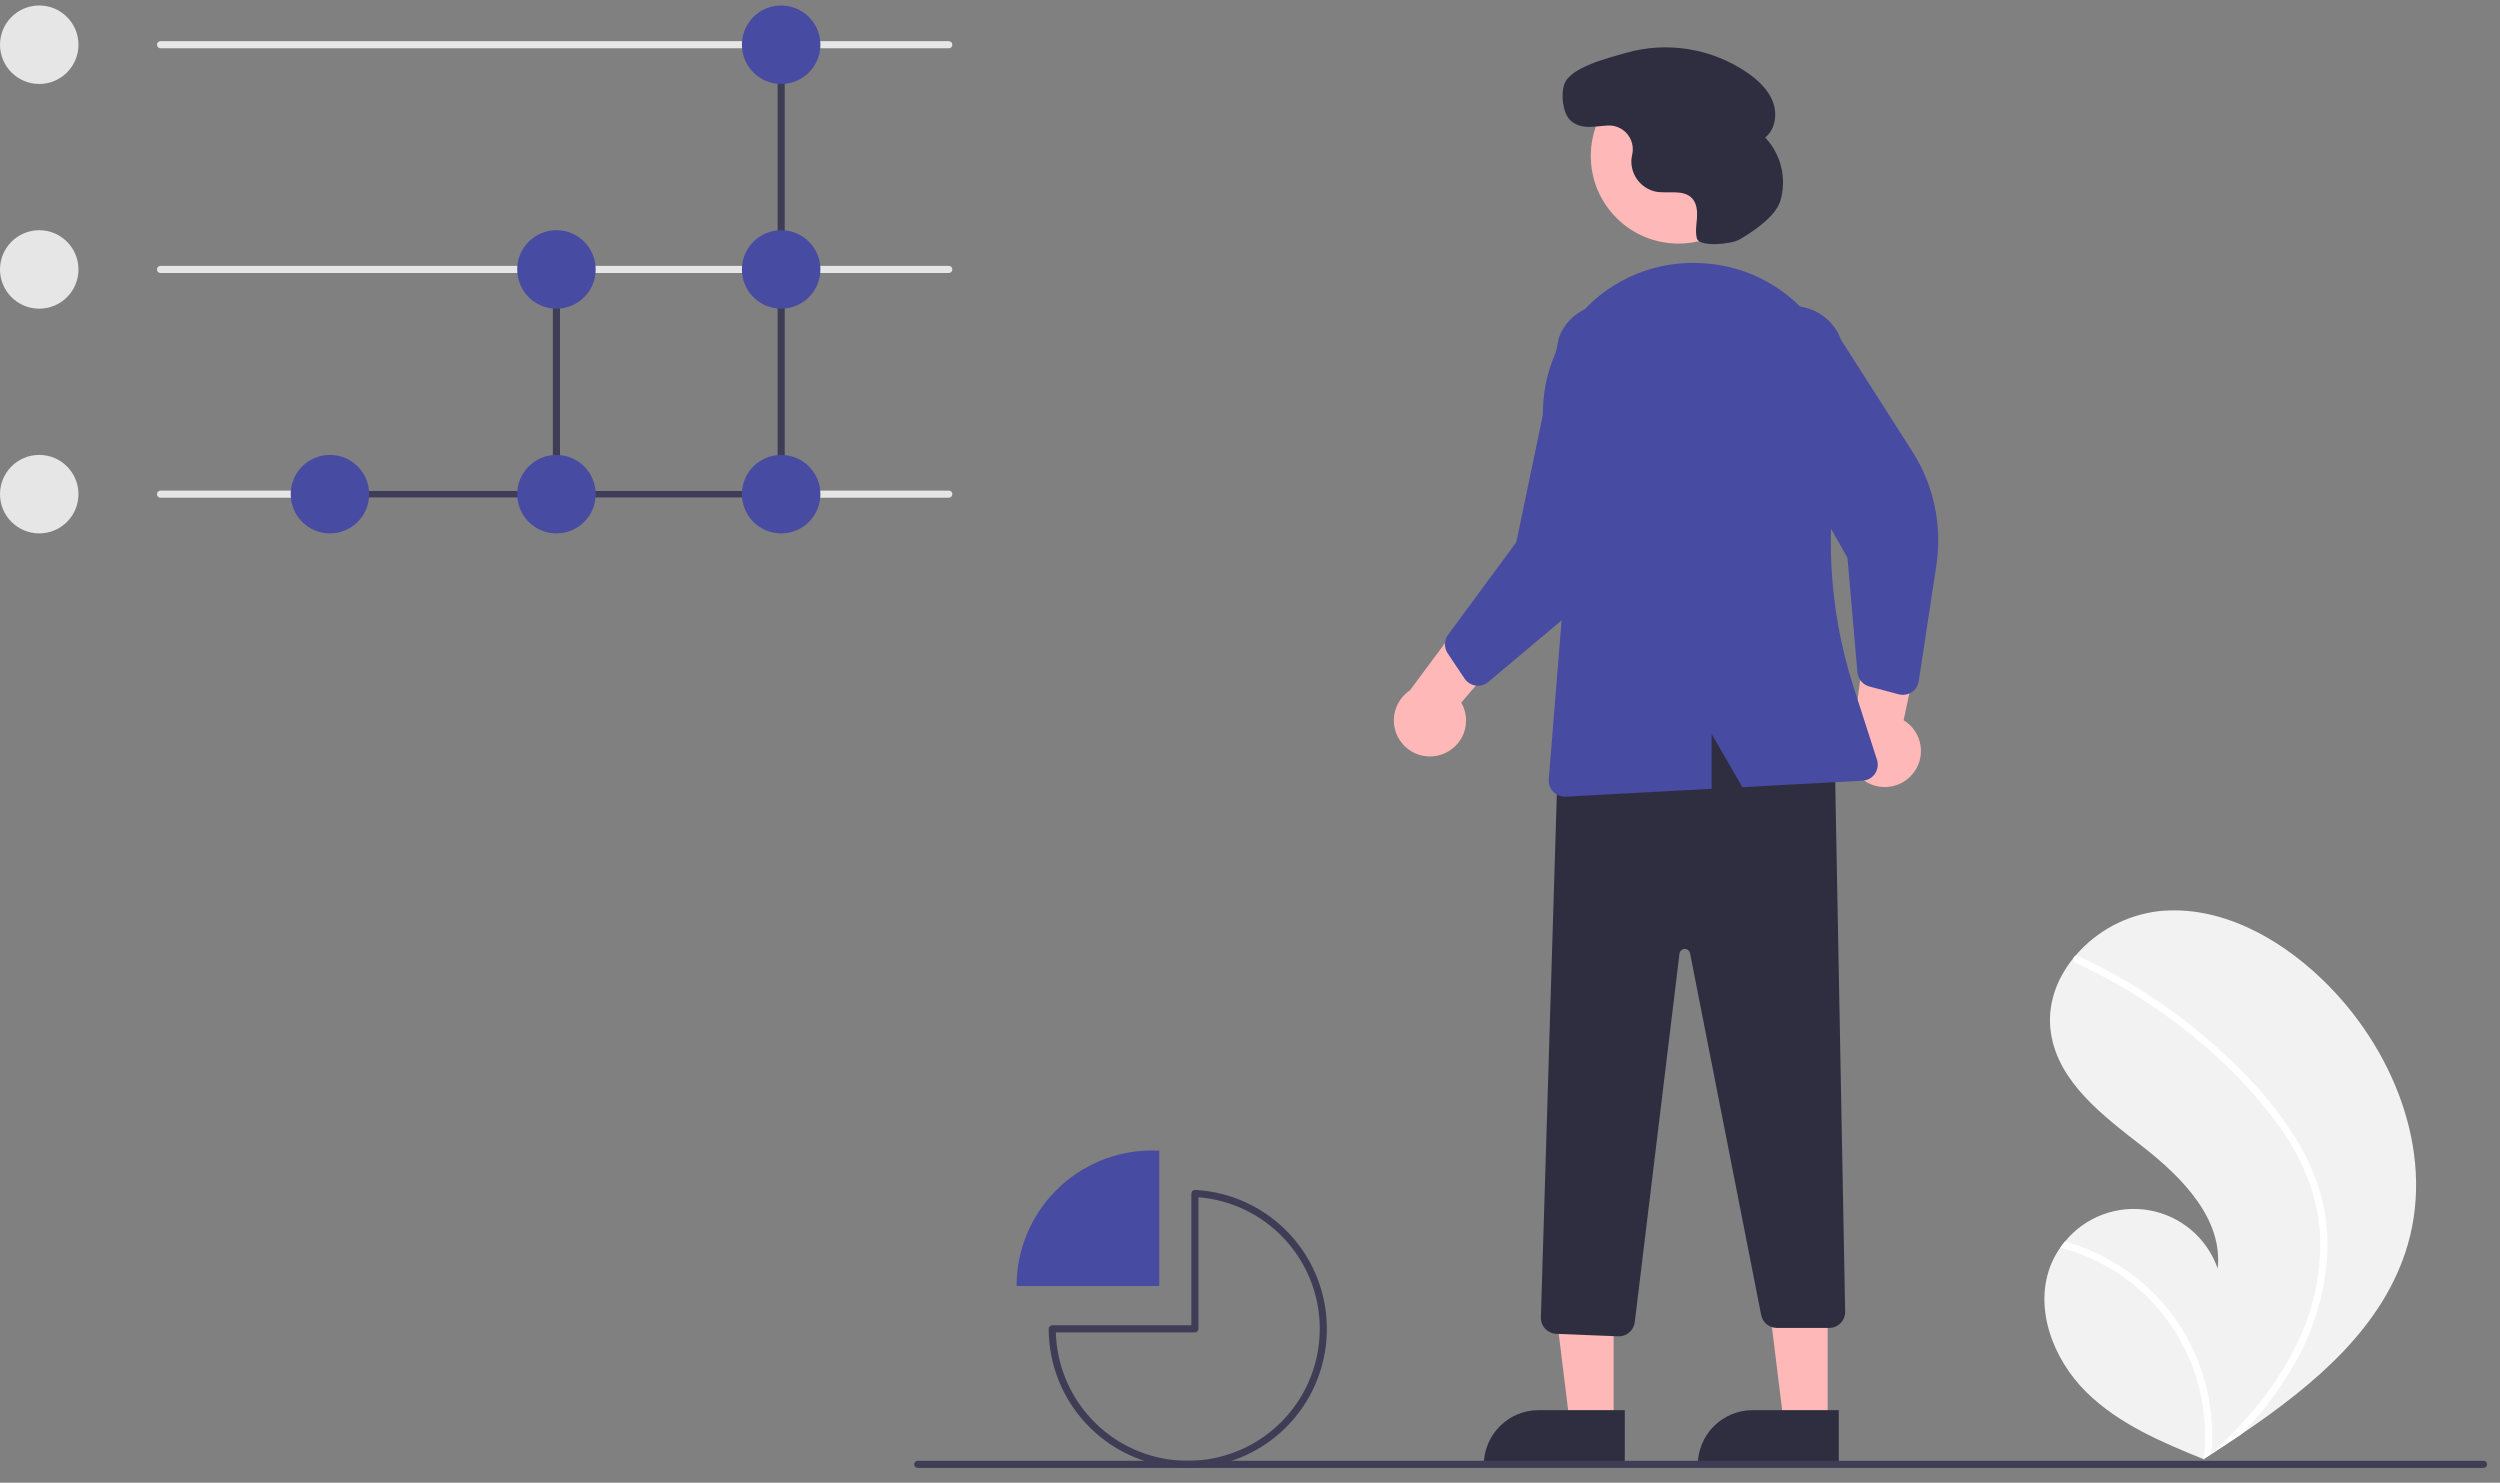 <svg width="145" height="86" viewBox="0 0 145 86" fill="none" xmlns="http://www.w3.org/2000/svg">
<rect x="0" y="0" width="145" height="86" fill="#808080" stroke="none"/>
<g clip-path="url(#clip0_419_290)">
<path d="M139.658 72.162C138.276 76.955 134.242 80.31 130.035 83.159C129.447 83.558 128.859 83.946 128.272 84.326C128.268 84.328 128.263 84.332 128.259 84.333C128.231 84.352 128.203 84.37 128.176 84.388C128.055 84.466 127.934 84.544 127.813 84.622L127.879 84.651C127.879 84.651 127.944 84.686 127.873 84.657C127.852 84.648 127.83 84.64 127.809 84.631C125.365 83.645 122.877 82.587 121.003 80.74C119.06 78.822 117.925 75.814 118.977 73.295C119.115 72.965 119.29 72.651 119.498 72.36C119.583 72.237 119.675 72.121 119.771 72.006C120.351 71.297 121.11 70.757 121.969 70.439C122.827 70.12 123.755 70.037 124.657 70.197C125.559 70.356 126.402 70.753 127.1 71.346C127.797 71.94 128.324 72.708 128.626 73.573C128.936 70.695 126.562 68.284 124.278 66.504C121.993 64.727 119.397 62.79 118.955 59.928C118.708 58.335 119.262 56.792 120.271 55.553C120.302 55.516 120.333 55.478 120.366 55.441C121.594 53.998 123.321 53.072 125.202 52.847C128.706 52.482 132.109 54.337 134.655 56.773C138.751 60.693 141.228 66.713 139.658 72.162Z" fill="#F2F2F2"/>
<path d="M133.072 65.894C133.744 66.94 134.26 68.079 134.604 69.274C134.895 70.342 135.024 71.448 134.988 72.554C134.894 74.831 134.255 77.052 133.124 79.031C132.272 80.532 131.234 81.919 130.035 83.16C129.447 83.558 128.859 83.947 128.271 84.326C128.267 84.328 128.263 84.332 128.259 84.334C128.231 84.352 128.203 84.37 128.176 84.388C128.055 84.466 127.934 84.545 127.813 84.622C127.813 84.622 127.944 84.686 127.873 84.657C127.852 84.648 127.83 84.64 127.809 84.632C128.028 82.835 127.813 81.013 127.183 79.317C126.553 77.62 125.525 76.1 124.186 74.883C122.844 73.684 121.237 72.82 119.498 72.36C119.583 72.238 119.675 72.121 119.771 72.006C120.442 72.195 121.096 72.442 121.725 72.746C123.971 73.824 125.81 75.597 126.97 77.803C128.011 79.805 128.459 82.063 128.261 84.311C128.362 84.22 128.462 84.127 128.56 84.035C130.417 82.303 132.067 80.315 133.184 78.021C134.153 76.079 134.629 73.927 134.57 71.757C134.479 69.391 133.536 67.199 132.171 65.291C130.675 63.256 128.908 61.434 126.918 59.877C124.913 58.271 122.719 56.917 120.385 55.844C120.332 55.819 120.291 55.775 120.27 55.721C120.249 55.667 120.249 55.607 120.271 55.553C120.286 55.505 120.32 55.465 120.365 55.441C120.389 55.431 120.414 55.427 120.439 55.428C120.464 55.429 120.489 55.436 120.511 55.448C120.799 55.58 121.085 55.715 121.369 55.855C123.734 57.024 125.944 58.482 127.949 60.195C129.886 61.847 131.709 63.733 133.072 65.894Z" fill="white"/>
<path d="M83.66 43.745C83.946 43.642 84.206 43.476 84.421 43.261C84.636 43.047 84.802 42.787 84.906 42.501C85.01 42.216 85.05 41.91 85.024 41.608C84.997 41.305 84.904 41.011 84.752 40.748L89.585 35.153L85.775 34.657L81.77 40.046C81.345 40.331 81.039 40.763 80.91 41.258C80.781 41.754 80.839 42.279 81.072 42.735C81.305 43.191 81.697 43.546 82.174 43.732C82.651 43.918 83.18 43.923 83.66 43.745Z" fill="#FFB8B8"/>
<path d="M110.899 44.927C111.1 44.699 111.248 44.429 111.333 44.137C111.418 43.845 111.437 43.538 111.391 43.237C111.344 42.937 111.232 42.65 111.063 42.397C110.894 42.145 110.671 41.932 110.411 41.775L111.947 34.544L108.37 35.946L107.46 42.598C107.225 43.053 107.164 43.578 107.291 44.074C107.417 44.571 107.721 45.003 108.145 45.29C108.569 45.578 109.083 45.699 109.591 45.632C110.099 45.565 110.564 45.315 110.899 44.927Z" fill="#FFB8B8"/>
<path d="M93.591 82.615L91.054 82.615L89.848 72.832L93.591 72.832L93.591 82.615Z" fill="#FFB8B8"/>
<path d="M94.237 85.074L86.059 85.074V84.97C86.059 84.552 86.142 84.138 86.302 83.752C86.462 83.366 86.696 83.015 86.992 82.719C87.287 82.424 87.638 82.189 88.024 82.029C88.41 81.869 88.825 81.787 89.243 81.787L94.238 81.787L94.237 85.074Z" fill="#2F2E41"/>
<path d="M106.004 82.615L103.467 82.615L102.261 72.832L106.004 72.832L106.004 82.615Z" fill="#FFB8B8"/>
<path d="M106.65 85.074L98.472 85.074V84.97C98.472 84.552 98.555 84.138 98.715 83.752C98.874 83.366 99.109 83.015 99.404 82.719C99.7 82.424 100.051 82.189 100.437 82.029C100.823 81.869 101.237 81.787 101.655 81.787L106.65 81.787L106.65 85.074Z" fill="#2F2E41"/>
<path d="M93.855 77.507L90.264 77.363C90.02 77.353 89.789 77.246 89.621 77.067C89.454 76.888 89.365 76.65 89.371 76.405L90.383 43.225L90.449 43.202C96.741 40.925 101.947 41.097 106.363 43.727L106.413 43.757L107.019 76.072C107.021 76.195 106.999 76.318 106.953 76.433C106.907 76.548 106.839 76.653 106.752 76.741C106.666 76.83 106.562 76.9 106.448 76.948C106.334 76.996 106.212 77.02 106.088 77.02H103.06C102.845 77.02 102.636 76.945 102.469 76.808C102.303 76.671 102.189 76.481 102.147 76.269L98.023 55.289C98.008 55.217 97.969 55.152 97.911 55.106C97.853 55.06 97.781 55.036 97.707 55.039C97.633 55.042 97.562 55.071 97.508 55.121C97.454 55.171 97.419 55.239 97.41 55.312L94.816 76.689C94.788 76.914 94.678 77.122 94.508 77.272C94.338 77.423 94.119 77.507 93.892 77.508C93.879 77.508 93.867 77.507 93.855 77.507Z" fill="#2F2E41"/>
<path d="M97.348 14.128C100.154 14.128 102.429 11.853 102.429 9.047C102.429 6.241 100.154 3.966 97.348 3.966C94.541 3.966 92.267 6.241 92.267 9.047C92.267 11.853 94.541 14.128 97.348 14.128Z" fill="#FFB8B8"/>
<path d="M85.378 39.706C85.201 39.637 85.05 39.515 84.945 39.358L83.963 37.889C83.857 37.729 83.803 37.541 83.807 37.35C83.812 37.159 83.875 36.973 83.988 36.819L87.946 31.447L90.426 19.549C90.568 19.181 90.782 18.846 91.054 18.561C91.327 18.276 91.653 18.048 92.013 17.889C92.374 17.73 92.763 17.644 93.157 17.636C93.551 17.627 93.942 17.696 94.31 17.839C94.677 17.982 95.013 18.196 95.297 18.469C95.582 18.742 95.81 19.068 95.968 19.429C96.126 19.79 96.212 20.178 96.22 20.572C96.228 20.966 96.158 21.358 96.015 21.725L94.843 29.297C94.488 31.596 93.31 33.687 91.528 35.181L86.318 39.554C86.218 39.638 86.101 39.7 85.975 39.736C85.849 39.772 85.717 39.781 85.588 39.762C85.516 39.752 85.445 39.733 85.378 39.706Z" fill="#474BA1"/>
<path d="M110.682 40.246C110.504 40.31 110.31 40.318 110.127 40.27L108.42 39.816C108.235 39.766 108.07 39.661 107.947 39.514C107.824 39.368 107.748 39.187 107.731 38.996L107.153 32.349L101.153 21.779C101.017 21.409 100.956 21.016 100.972 20.623C100.989 20.229 101.082 19.842 101.248 19.485C101.414 19.127 101.649 18.806 101.939 18.539C102.229 18.273 102.569 18.066 102.939 17.93C103.309 17.795 103.702 17.734 104.096 17.751C104.49 17.767 104.876 17.862 105.234 18.028C105.591 18.194 105.912 18.429 106.179 18.719C106.445 19.01 106.652 19.35 106.786 19.72L110.91 26.178C112.162 28.138 112.659 30.486 112.309 32.785L111.287 39.51C111.267 39.639 111.221 39.763 111.15 39.873C111.079 39.983 110.986 40.077 110.877 40.148C110.816 40.188 110.751 40.221 110.682 40.246Z" fill="#474BA1"/>
<path d="M91.79 18.07C92.663 17.113 93.739 16.364 94.94 15.879C96.141 15.393 97.436 15.184 98.728 15.265C98.813 15.271 98.898 15.276 98.982 15.283C100.207 15.38 101.398 15.737 102.474 16.331C103.55 16.925 104.487 17.742 105.222 18.727C105.969 19.726 106.494 20.872 106.763 22.091C107.031 23.309 107.037 24.57 106.778 25.791C105.793 30.455 106.043 35.295 107.502 39.833L108.865 44.066C108.909 44.201 108.921 44.345 108.9 44.486C108.879 44.627 108.826 44.761 108.746 44.879C108.665 44.996 108.558 45.093 108.434 45.163C108.31 45.233 108.171 45.273 108.029 45.28L101.06 45.655L99.276 42.575V45.751L90.807 46.206C90.79 46.207 90.773 46.208 90.756 46.208C90.628 46.208 90.501 46.181 90.383 46.129C90.265 46.078 90.159 46.002 90.072 45.908C89.985 45.813 89.919 45.702 89.877 45.58C89.835 45.459 89.818 45.33 89.829 45.202L90.786 33.331L89.585 25.268C89.391 23.98 89.488 22.664 89.87 21.419C90.251 20.173 90.907 19.029 91.79 18.07Z" fill="#474BA1"/>
<path d="M100.879 13.897C100.409 14.168 98.549 14.348 98.417 13.821L98.414 13.81C98.322 13.424 98.398 13.021 98.425 12.626C98.451 12.23 98.412 11.795 98.143 11.505C97.641 10.962 96.747 11.25 96.021 11.113C95.595 11.018 95.219 10.771 94.962 10.418C94.706 10.066 94.586 9.632 94.626 9.198C94.637 9.116 94.653 9.034 94.671 8.951C94.717 8.743 94.713 8.527 94.661 8.32C94.609 8.113 94.509 7.921 94.371 7.759C94.232 7.597 94.057 7.47 93.861 7.386C93.664 7.303 93.451 7.267 93.238 7.28C92.504 7.322 91.712 7.544 91.104 7C90.635 6.58 90.52 5.485 90.727 4.89C91.073 3.889 93.295 3.365 94.265 3.077C95.464 2.73 96.726 2.655 97.958 2.857C99.19 3.06 100.362 3.534 101.388 4.246C102 4.677 102.572 5.22 102.833 5.923C103.095 6.625 102.969 7.511 102.38 7.975C102.836 8.458 103.158 9.053 103.312 9.7C103.466 10.346 103.447 11.022 103.258 11.659C102.967 12.596 101.58 13.495 100.879 13.897Z" fill="#2F2E41"/>
<path d="M55.03 28.868H9.31C9.255 28.868 9.202 28.846 9.163 28.807C9.125 28.768 9.103 28.716 9.103 28.661C9.103 28.606 9.125 28.553 9.163 28.515C9.202 28.476 9.255 28.454 9.31 28.454H55.03C55.085 28.454 55.138 28.476 55.177 28.515C55.215 28.553 55.237 28.606 55.237 28.661C55.237 28.716 55.215 28.768 55.177 28.807C55.138 28.846 55.085 28.868 55.03 28.868Z" fill="#E6E6E6"/>
<path d="M45.017 28.868H19.033C18.978 28.868 18.926 28.846 18.887 28.807C18.848 28.768 18.826 28.716 18.826 28.661C18.826 28.606 18.848 28.553 18.887 28.515C18.926 28.476 18.978 28.454 19.033 28.454H45.017C45.072 28.454 45.124 28.476 45.163 28.515C45.202 28.553 45.224 28.606 45.224 28.661C45.224 28.716 45.202 28.768 45.163 28.807C45.124 28.846 45.072 28.868 45.017 28.868Z" fill="#3F3D56"/>
<path d="M32.273 28.868C32.219 28.868 32.166 28.846 32.127 28.808C32.088 28.769 32.067 28.716 32.067 28.661V15.628C32.067 15.573 32.088 15.52 32.127 15.482C32.166 15.443 32.219 15.421 32.273 15.421C32.328 15.421 32.381 15.443 32.42 15.482C32.459 15.52 32.48 15.573 32.48 15.628V28.661C32.48 28.716 32.459 28.769 32.42 28.808C32.381 28.846 32.328 28.868 32.273 28.868Z" fill="#3F3D56"/>
<path d="M45.307 28.868C45.252 28.868 45.2 28.846 45.161 28.807C45.122 28.769 45.1 28.716 45.1 28.661V2.594C45.1 2.539 45.122 2.487 45.161 2.448C45.2 2.409 45.252 2.387 45.307 2.387C45.362 2.387 45.414 2.409 45.453 2.448C45.492 2.487 45.514 2.539 45.514 2.594V28.661C45.514 28.716 45.492 28.769 45.453 28.807C45.414 28.846 45.362 28.868 45.307 28.868Z" fill="#3F3D56"/>
<path d="M2.276 4.87C3.533 4.87 4.551 3.851 4.551 2.594C4.551 1.337 3.533 0.318 2.276 0.318C1.019 0.318 0 1.337 0 2.594C0 3.851 1.019 4.87 2.276 4.87Z" fill="#E6E6E6"/>
<path d="M2.276 17.903C3.533 17.903 4.551 16.885 4.551 15.628C4.551 14.371 3.533 13.352 2.276 13.352C1.019 13.352 0 14.371 0 15.628C0 16.885 1.019 17.903 2.276 17.903Z" fill="#E6E6E6"/>
<path d="M2.276 30.937C3.533 30.937 4.551 29.918 4.551 28.661C4.551 27.404 3.533 26.385 2.276 26.385C1.019 26.385 0 27.404 0 28.661C0 29.918 1.019 30.937 2.276 30.937Z" fill="#E6E6E6"/>
<path d="M55.03 2.801H9.31C9.255 2.801 9.202 2.779 9.163 2.74C9.125 2.702 9.103 2.649 9.103 2.594C9.103 2.539 9.125 2.487 9.163 2.448C9.202 2.409 9.255 2.387 9.31 2.387H55.03C55.085 2.387 55.138 2.409 55.177 2.448C55.215 2.487 55.237 2.539 55.237 2.594C55.237 2.649 55.215 2.702 55.177 2.74C55.138 2.779 55.085 2.801 55.03 2.801Z" fill="#E6E6E6"/>
<path d="M55.03 15.835H9.31C9.255 15.835 9.202 15.813 9.163 15.774C9.125 15.735 9.103 15.683 9.103 15.628C9.103 15.573 9.125 15.52 9.163 15.482C9.202 15.443 9.255 15.421 9.31 15.421H55.03C55.085 15.421 55.138 15.443 55.177 15.482C55.215 15.52 55.237 15.573 55.237 15.628C55.237 15.683 55.215 15.735 55.177 15.774C55.138 15.813 55.085 15.835 55.03 15.835Z" fill="#E6E6E6"/>
<path d="M19.137 30.937C20.393 30.937 21.412 29.918 21.412 28.661C21.412 27.404 20.393 26.385 19.137 26.385C17.88 26.385 16.861 27.404 16.861 28.661C16.861 29.918 17.88 30.937 19.137 30.937Z" fill="#474BA1"/>
<path d="M32.273 17.903C33.53 17.903 34.549 16.885 34.549 15.628C34.549 14.371 33.53 13.352 32.273 13.352C31.017 13.352 29.998 14.371 29.998 15.628C29.998 16.885 31.017 17.903 32.273 17.903Z" fill="#474BA1"/>
<path d="M32.273 30.937C33.53 30.937 34.549 29.918 34.549 28.661C34.549 27.404 33.53 26.385 32.273 26.385C31.017 26.385 29.998 27.404 29.998 28.661C29.998 29.918 31.017 30.937 32.273 30.937Z" fill="#474BA1"/>
<path d="M45.307 4.87C46.564 4.87 47.583 3.851 47.583 2.594C47.583 1.337 46.564 0.318 45.307 0.318C44.05 0.318 43.031 1.337 43.031 2.594C43.031 3.851 44.05 4.87 45.307 4.87Z" fill="#474BA1"/>
<path d="M45.307 17.903C46.564 17.903 47.583 16.885 47.583 15.628C47.583 14.371 46.564 13.352 45.307 13.352C44.05 13.352 43.031 14.371 43.031 15.628C43.031 16.885 44.05 17.903 45.307 17.903Z" fill="#474BA1"/>
<path d="M45.307 30.937C46.564 30.937 47.583 29.918 47.583 28.661C47.583 27.404 46.564 26.385 45.307 26.385C44.05 26.385 43.031 27.404 43.031 28.661C43.031 29.918 44.05 30.937 45.307 30.937Z" fill="#474BA1"/>
<path d="M144.047 85.139H53.226C53.171 85.139 53.119 85.118 53.08 85.079C53.041 85.04 53.019 84.987 53.019 84.933C53.019 84.878 53.041 84.825 53.08 84.786C53.119 84.747 53.171 84.726 53.226 84.726H144.047C144.102 84.726 144.154 84.747 144.193 84.786C144.232 84.825 144.254 84.878 144.254 84.933C144.254 84.987 144.232 85.04 144.193 85.079C144.154 85.118 144.102 85.139 144.047 85.139Z" fill="#3F3D56"/>
<path d="M67.236 66.738C67.099 66.731 66.961 66.727 66.823 66.727C64.738 66.727 62.738 67.555 61.264 69.03C59.789 70.504 58.961 72.504 58.961 74.588H67.236V66.738Z" fill="#474BA1"/>
<path d="M68.891 85.14C66.752 85.137 64.701 84.286 63.189 82.774C61.676 81.261 60.825 79.21 60.823 77.071C60.823 77.016 60.845 76.964 60.884 76.925C60.922 76.886 60.975 76.864 61.03 76.864H69.098V69.221C69.098 69.193 69.104 69.165 69.115 69.139C69.126 69.113 69.142 69.09 69.163 69.071C69.183 69.051 69.207 69.036 69.233 69.026C69.26 69.016 69.288 69.012 69.316 69.014C71.416 69.125 73.39 70.051 74.817 71.596C76.245 73.14 77.012 75.181 76.957 77.284C76.902 79.386 76.028 81.384 74.521 82.851C73.014 84.318 70.995 85.14 68.891 85.14ZM61.239 77.278C61.279 78.756 61.747 80.191 62.585 81.409C63.423 82.628 64.596 83.577 65.962 84.143C67.328 84.709 68.829 84.867 70.283 84.598C71.737 84.329 73.082 83.645 74.156 82.628C75.229 81.611 75.985 80.305 76.332 78.868C76.679 77.43 76.603 75.923 76.111 74.528C75.62 73.134 74.736 71.911 73.564 71.008C72.393 70.106 70.986 69.561 69.512 69.442V77.071C69.512 77.126 69.49 77.179 69.451 77.218C69.413 77.256 69.36 77.278 69.305 77.278H61.239Z" fill="#3F3D56"/>
</g>
<defs>
<clipPath id="clip0_419_290">
<rect width="144.254" height="84.821" fill="white" transform="translate(0 0.318)"/>
</clipPath>
</defs>
</svg>
